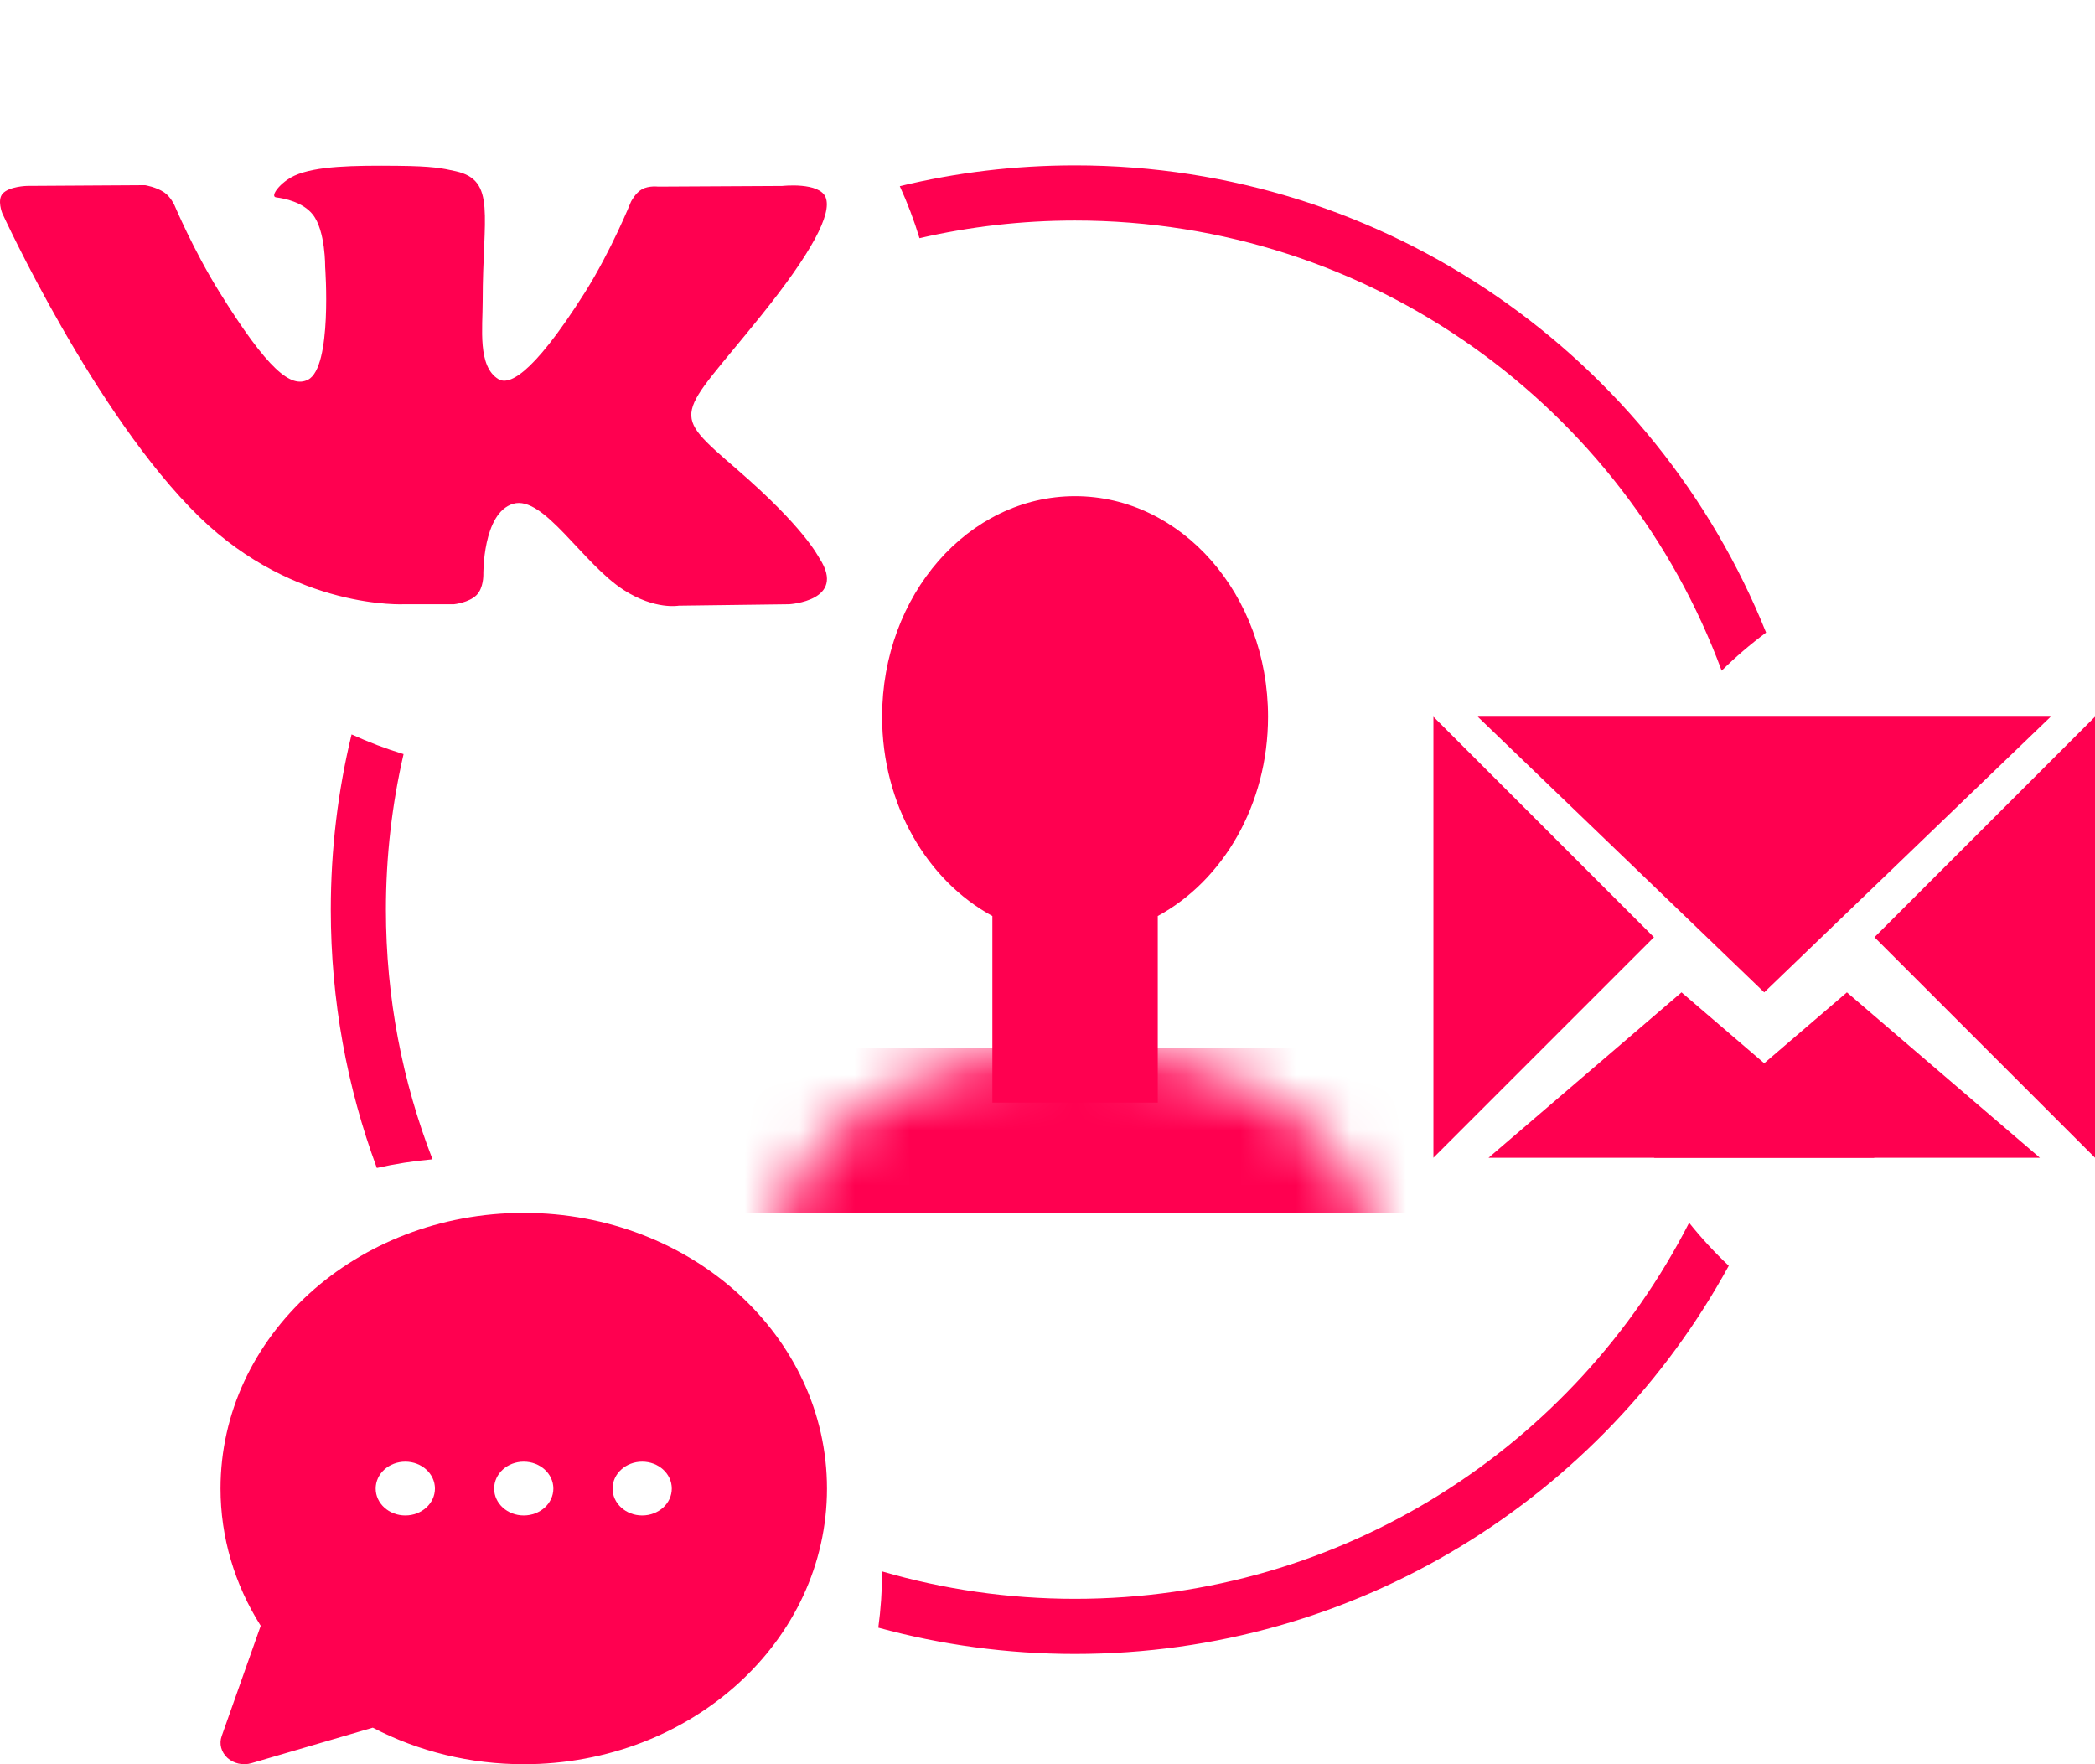 <svg width="38" height="32" viewBox="0 0 38 32" fill="none" xmlns="http://www.w3.org/2000/svg">
<path d="M9.5 22C6.46 22 4 24.236 4 27C4 27.877 4.252 28.734 4.729 29.489L4.021 31.49C3.971 31.629 4.012 31.782 4.126 31.886C4.239 31.988 4.407 32.026 4.561 31.981L6.762 31.337C7.593 31.771 8.535 32 9.5 32C12.54 32 15 29.764 15 27C15 24.237 12.54 22 9.5 22ZM10.037 27C10.037 27.27 9.797 27.488 9.5 27.488C9.203 27.488 8.963 27.27 8.963 27C8.963 26.73 9.203 26.512 9.5 26.512C9.797 26.512 10.037 26.73 10.037 27ZM12.185 27C12.185 27.27 11.945 27.488 11.648 27.488C11.352 27.488 11.111 27.27 11.111 27C11.111 26.73 11.352 26.512 11.648 26.512C11.945 26.512 12.185 26.73 12.185 27ZM7.889 27C7.889 27.27 7.648 27.488 7.352 27.488C7.055 27.488 6.814 27.27 6.814 27C6.814 26.73 7.055 26.512 7.352 26.512C7.648 26.512 7.889 26.73 7.889 27Z" fill="#FF0050"/>
<g clip-path="url(#clip0)">
<path d="M14.866 10.131C14.826 10.068 14.577 9.562 13.377 8.522C12.12 7.434 12.289 7.611 13.802 5.728C14.724 4.582 15.092 3.882 14.977 3.583C14.867 3.297 14.189 3.373 14.189 3.373L11.935 3.385C11.935 3.385 11.769 3.364 11.644 3.433C11.523 3.501 11.445 3.659 11.445 3.659C11.445 3.659 11.088 4.546 10.612 5.3C9.607 6.892 9.205 6.976 9.041 6.877C8.66 6.647 8.755 5.951 8.755 5.458C8.755 3.915 9.006 3.272 8.267 3.106C8.021 3.051 7.841 3.014 7.214 3.008C6.409 3 5.728 3.01 5.342 3.186C5.086 3.303 4.888 3.565 5.009 3.58C5.158 3.598 5.495 3.665 5.674 3.892C5.906 4.186 5.898 4.845 5.898 4.845C5.898 4.845 6.031 6.661 5.587 6.887C5.282 7.042 4.865 6.726 3.97 5.281C3.511 4.542 3.165 3.723 3.165 3.723C3.165 3.723 3.098 3.571 2.979 3.49C2.834 3.391 2.632 3.359 2.632 3.359L0.489 3.372C0.489 3.372 0.167 3.38 0.049 3.511C-0.056 3.627 0.041 3.867 0.041 3.867C0.041 3.867 1.719 7.531 3.618 9.378C5.361 11.071 7.34 10.96 7.34 10.96H8.236C8.236 10.96 8.507 10.932 8.645 10.793C8.772 10.665 8.767 10.426 8.767 10.426C8.767 10.426 8.75 9.303 9.308 9.138C9.859 8.975 10.566 10.223 11.315 10.703C11.881 11.066 12.311 10.986 12.311 10.986L14.315 10.96C14.315 10.96 15.363 10.9 14.866 10.131Z" fill="#FF0050"/>
</g>
<path d="M32 18L37.196 13H26.804L32 18Z" fill="#FF0050"/>
<path d="M34 17L38 21L38 13L34 17Z" fill="#FF0050"/>
<path d="M30 17L26 21L26 13L30 17Z" fill="#FF0050"/>
<path d="M30.5 18L34 21H27L30.5 18Z" fill="#FF0050"/>
<path d="M33.5 18L37 21H30L33.5 18Z" fill="#FF0050"/>
<path fill-rule="evenodd" clip-rule="evenodd" d="M6.377 13.321C6.681 13.46 6.996 13.58 7.32 13.678C7.111 14.585 7 15.53 7 16.5C7 18.097 7.3 19.624 7.845 21.028C7.502 21.058 7.164 21.111 6.835 21.185C6.295 19.726 6 18.147 6 16.5C6 15.405 6.13 14.34 6.377 13.321ZM19.5 4C18.53 4 17.585 4.111 16.678 4.32C16.58 3.996 16.46 3.681 16.321 3.377C17.34 3.13 18.405 3 19.5 3C25.18 3 30.04 6.507 32.034 11.474C31.749 11.686 31.48 11.917 31.228 12.165C29.466 7.398 24.88 4 19.5 4ZM30.638 22.179C28.57 26.228 24.359 29 19.5 29C18.285 29 17.111 28.827 16 28.503C16 28.849 15.976 29.19 15.931 29.523C17.068 29.834 18.265 30 19.5 30C24.616 30 29.067 27.154 31.357 22.959C31.1 22.717 30.86 22.456 30.638 22.179Z" fill="#FF0050"/>
<mask id="mask0" mask-type="alpha" maskUnits="userSpaceOnUse" x="14" y="19" width="11" height="8">
<ellipse cx="19.5" cy="23" rx="5.5" ry="4" fill="#FF0050"/>
</mask>
<g mask="url(#mask0)">
<rect x="13" y="19" width="13" height="3" fill="#FF0050"/>
</g>
<path fill-rule="evenodd" clip-rule="evenodd" d="M21 16.615C22.183 15.973 23 14.596 23 13C23 10.791 21.433 9 19.5 9C17.567 9 16 10.791 16 13C16 14.596 16.817 15.973 18 16.615V20H21V16.615Z" fill="#FF0050"/>
<defs>
<clipPath id="clip0">
<rect width="15" height="14" fill="white"/>
</clipPath>
</defs>
</svg>
